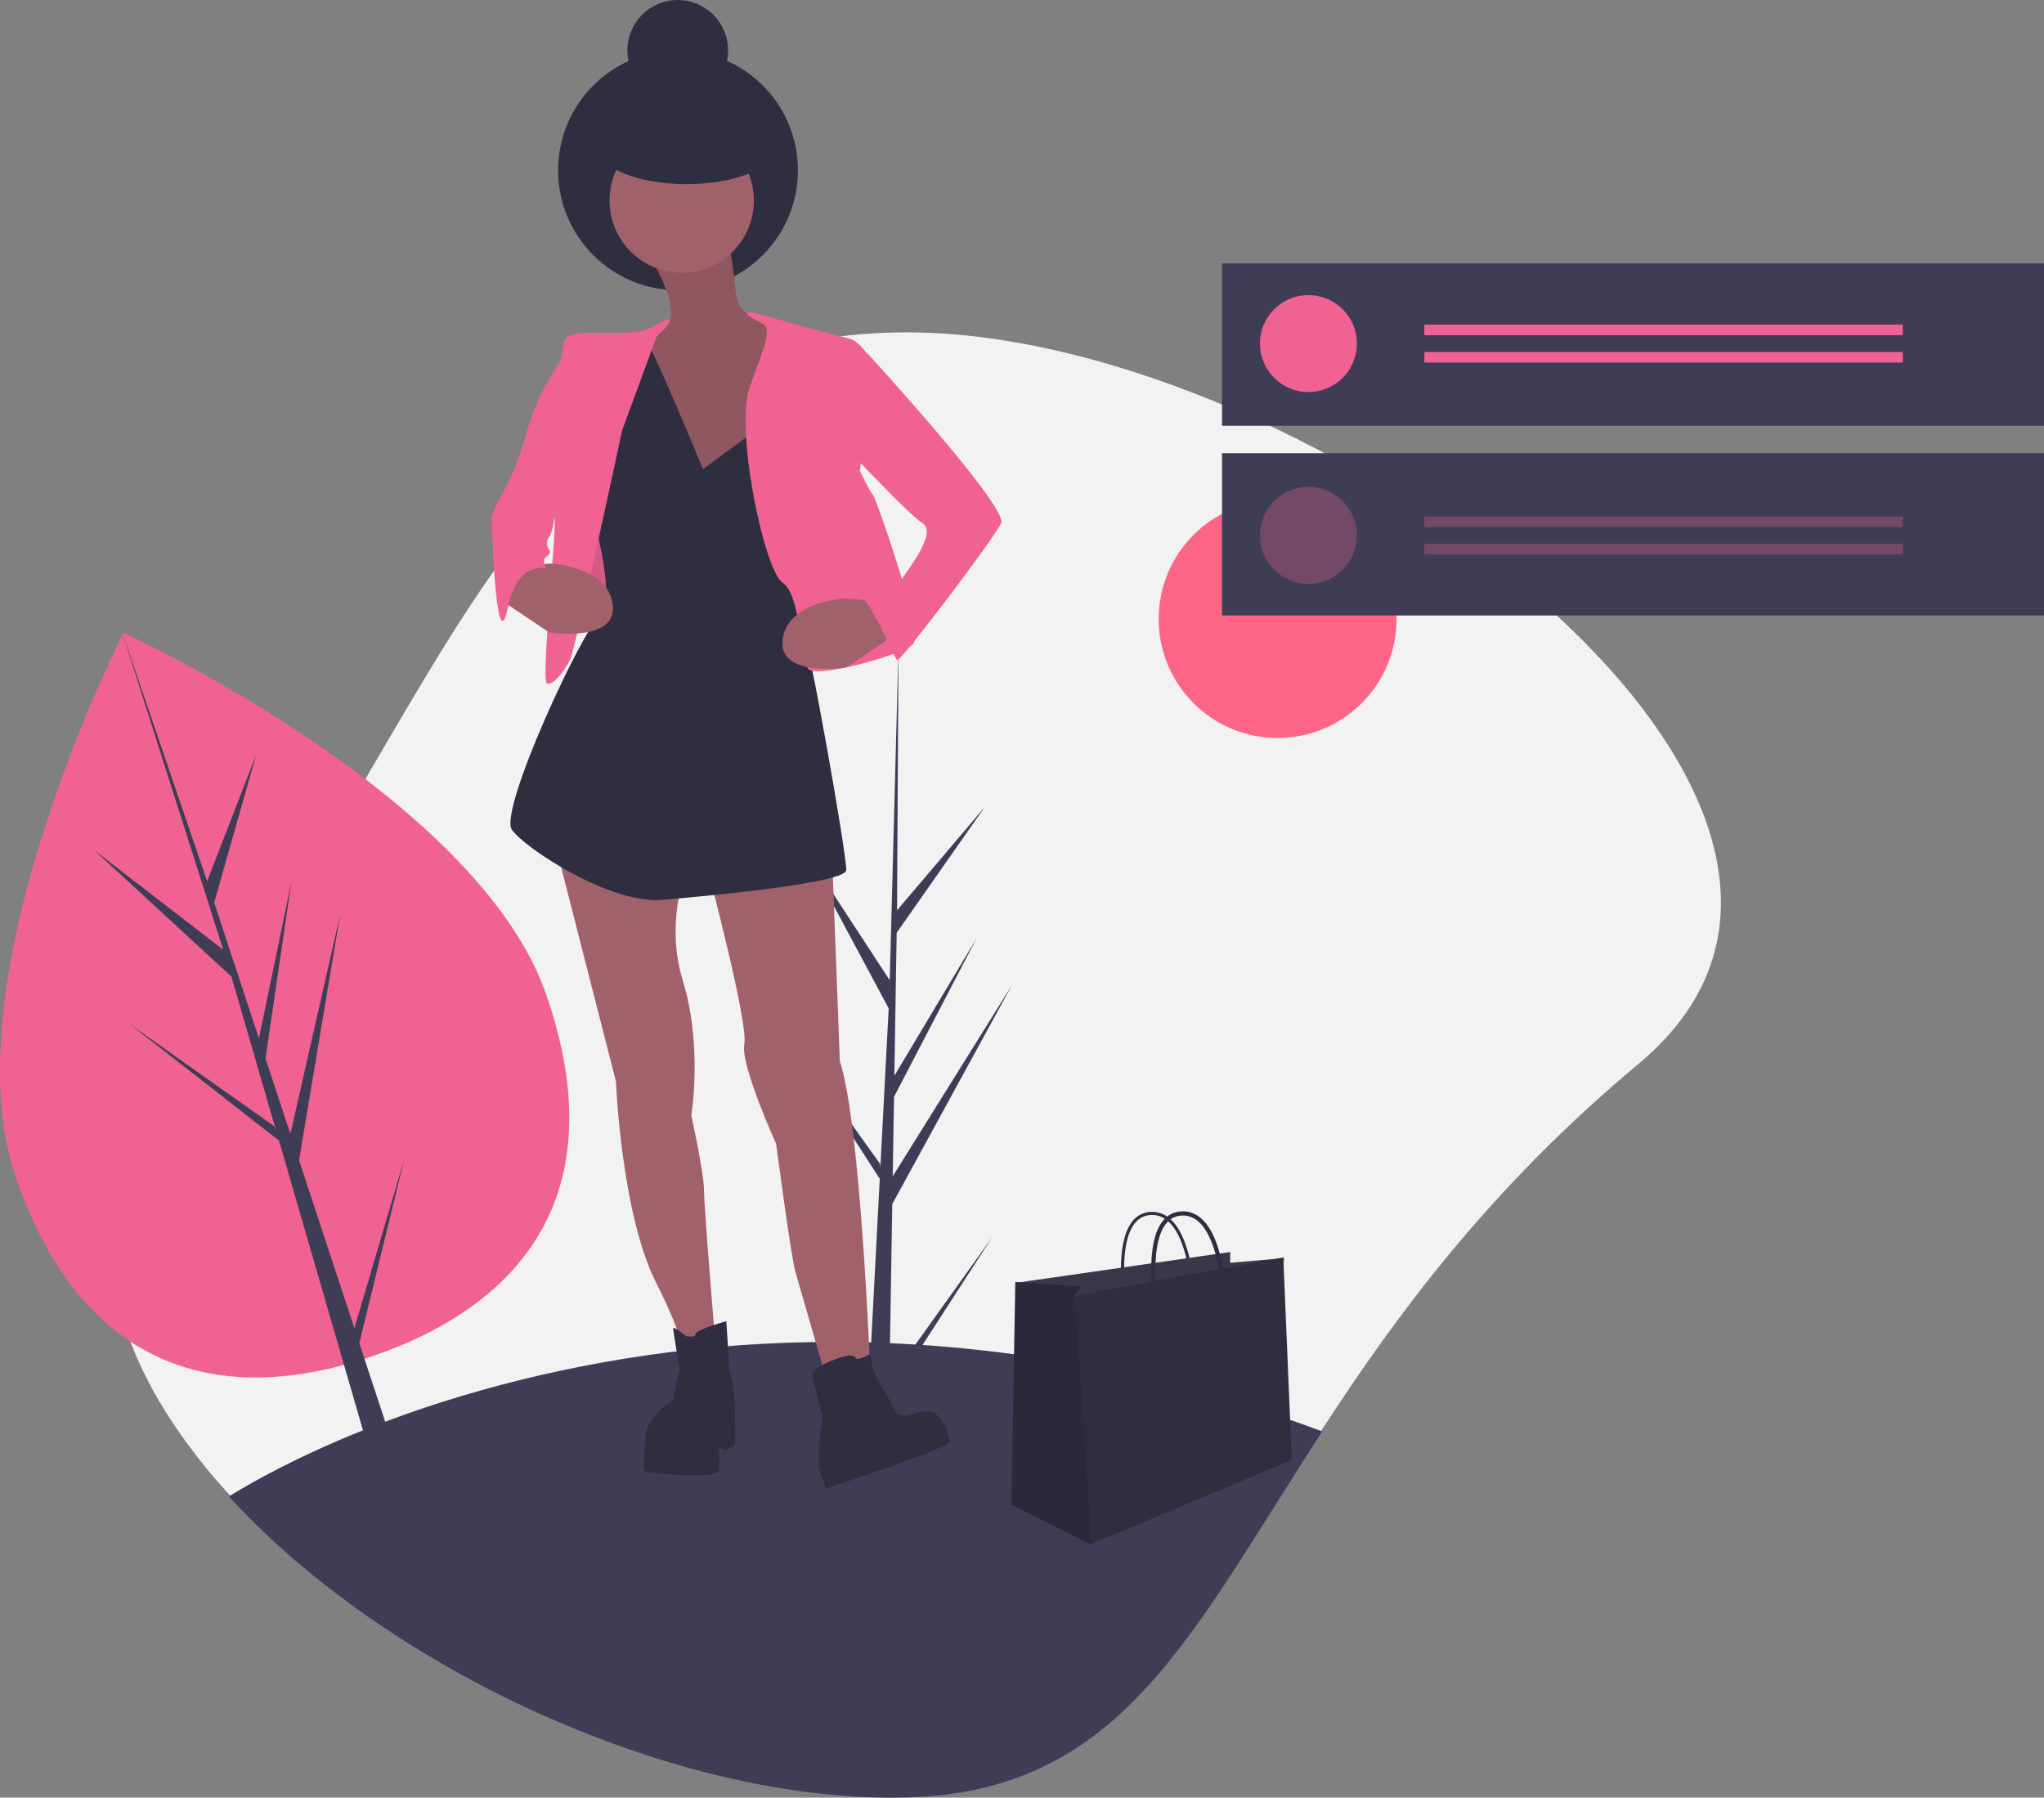 <svg id="eb3a4a93-056e-488a-be53-b20ba157a3d0" data-name="Layer 1" xmlns="http://www.w3.org/2000/svg" width="969.794" height="852.859" viewBox="0 0 969.794 852.859"><rect x="0" y="0" width="969.794" height="852.859" fill="#808080" stroke="none"/><title>wishlist</title><path d="M892.556,528.268C821.645,587.428,777.312,648.011,742.433,701.654c-62.879,96.677-95.077,170.84-196.898,173.635-108.667,2.982-246.156-59.929-321.856-142.819-57.778-63.243-79.576-138.102-25.164-204.202C324.232,375.538,353.884,181.248,545.535,181.248S1039.728,405.502,892.556,528.268Z" transform="translate(-115.103 -23.571)" fill="#f2f2f2"/><circle cx="606.173" cy="293.692" r="56.433" fill="#ff6584"/><path d="M374.18,495.199c32.904,94.676-11.89,147.294-81.319,171.424S155.66,677.256,122.756,582.58s50.949-258.809,50.949-258.809S341.276,400.523,374.18,495.199Z" transform="translate(-115.103 -23.571)" fill="#f06292 "/><polygon points="168.145 630.161 141.895 550.479 161.408 433.831 137.777 537.979 125.973 502.15 138.253 418.396 122.85 492.669 122.85 492.669 101.621 428.23 121.542 358.025 98.283 418.097 58.098 300.376 108.069 457.339 106.175 450.805 44.583 403.239 109.811 463.347 130.936 536.212 130.165 534.351 61.309 485.699 132.356 541.111 134.998 550.223 134.961 550.387 135.255 551.108 188.852 735.974 201.55 731.56 170.481 637.25 191.797 549.935 168.145 630.161" fill="#3f3d56"/><polygon points="421.981 655.128 423.343 571.244 480.069 467.467 423.557 558.085 424.17 520.367 463.265 445.286 424.332 510.386 424.332 510.386 425.434 442.549 467.298 382.775 425.607 431.882 426.296 307.493 421.969 472.161 422.324 465.368 379.761 400.218 421.642 478.408 417.676 554.171 417.558 552.16 368.49 483.599 417.409 559.264 416.913 568.738 416.824 568.881 416.865 569.659 406.803 761.874 420.247 761.874 421.859 662.591 470.659 587.112 421.981 655.128" fill="#3f3d56"/><path d="M742.433,702.693c-62.879,96.677-95.077,170.84-196.898,173.635-108.667,2.982-246.156-59.929-321.856-142.819,59.461-36.323,163.692-73.29,286.531-73.29C597.453,660.219,679.138,678.869,742.433,702.693Z" transform="translate(-115.103 -23.571)" fill="#3f3d56"/><path d="M406.46,315.522s11.28,8.066,16.474-7.518S426.052,291.38,426.052,291.38h-12.468Z" transform="translate(-115.103 -23.571)" fill="#f06292 "/><path d="M406.46,315.522s11.28,8.066,16.474-7.518S426.052,291.38,426.052,291.38h-12.468Z" transform="translate(-115.103 -23.571)" opacity="0.1"/><circle cx="321.691" cy="80.809" r="56.893" fill="#2f2e41"/><polygon points="273.105 250.734 270.587 295.544 306.334 296.551 300.293 227.574 278.643 226.567 273.105 250.734" fill="#f06292 "/><polygon points="273.105 250.734 270.587 295.544 306.334 296.551 300.293 227.574 278.643 226.567 273.105 250.734" opacity="0.1"/><path d="M379.145,426.356l28.195,110.263s2.517,62.935,19.132,95.662,14.098,41.789,14.098,41.789l14.601-5.538s-6.042-71.494-6.042-80.054S443.087,552.73,443.087,552.73s5.538-32.726-4.028-63.942,4.028-58.907,4.028-58.907Z" transform="translate(-115.103 -23.571)" fill="#a0616a"/><path d="M451.646,438.943s18.629,70.488,16.615,80.054S483.366,566.324,483.366,566.324s7.049,53.369,9.063,60.418S508.54,682.628,508.54,682.628l19.636-4.028s-4.531-121.339-14.601-151.548l-3.524-93.144Z" transform="translate(-115.103 -23.571)" fill="#a0616a"/><path d="M440.57,657.454s-6.042-5.035-6.042-3.524,3.021,19.132,3.021,19.132-2.517,10.07-3.021,14.601c0,0-12.587,7.552-13.091,17.118s-2.014,16.615,0,17.118,34.237,4.028,34.74-1.007a57.816,57.816,0,0,0,0-10.07h2.014v1.007s5.035-1.51,5.538-3.021,0-19.132,0-19.132a63.749,63.749,0,0,0-2.517-16.111l-1.51-23.16s-14.601,4.028-14.601,6.042S440.57,657.454,440.57,657.454Z" transform="translate(-115.103 -23.571)" fill="#2f2e41"/><path d="M521.127,668.027s0-3.021-8.559,0-12.587,6.042-12.084,8.559,5.035,20.139,5.035,20.139-4.028,19.132-1.007,26.181,2.014,7.049,2.014,7.049,60.418-19.636,59.411-22.657-3.524-13.594-10.07-14.098-14.098,5.538-17.118-2.014-6.545-9.566-9.566-18.629c0,0-1.007-7.049-1.51-6.545S522.134,669.034,521.127,668.027Z" transform="translate(-115.103 -23.571)" fill="#2f2e41"/><path d="M423.955,146.42s17.622,27.692,5.035,33.733-13.594,3.524-13.594,3.524l8.056,59.411,25.174,17.118,35.244-34.237,1.007-1.51,3.524-40.782-4.531-8.559s-18.125,2.517-19.636-12.587-3.524-24.671-3.524-24.671Z" transform="translate(-115.103 -23.571)" fill="#a0616a"/><path d="M423.955,146.42s17.622,27.692,5.035,33.733-13.594,3.524-13.594,3.524l8.056,59.411,25.174,17.118,35.244-34.237,1.007-1.51,3.524-40.782-4.531-8.559s-18.125,2.517-19.636-12.587-3.524-24.671-3.524-24.671Z" transform="translate(-115.103 -23.571)" opacity="0.1"/><circle cx="323.453" cy="95.158" r="34.237" fill="#a0616a"/><path d="M448.626,246.109s-26.263-63.823-28.78-63.823-15.585,9.351-15.585,9.351l-7.493,77.632s11.077,40.279,3.021,46.32-48.334,92.641-41.789,101.703,46.824,35.244,70.991,33.23,87.102-8.056,87.606-14.098-18.125-111.773-20.643-113.283,3.524-28.698,3.524-28.698L495.449,190.726l-6.042-14.098-18.125,52.866Z" transform="translate(-115.103 -23.571)" fill="#2f2e41"/><path d="M426.697,183.132c10.345-9.5,6.804-9.936-2.779-4.16-9.065,5.464-37.518-.743-40.745,5.713-4.028,8.056-6.545,82.571-5.035,84.585s-6.545,77.536-3.524,78.543,8.559-6.042,11.077-11.58S410.361,227.481,410.361,227.481Z" transform="translate(-115.103 -23.571)" fill="#f06292 "/><path d="M477.204,177.24c-13.251-6.42-7.816-6.777,4.228-2.997,9.527,2.99,33.087,9.141,36.674,9.938,4.531,1.007,10.573,9.566,10.07,10.573s-5.035,52.362-5.035,52.362,4.531,9.566,6.042,11.077,24.167,65.956,19.132,70.991S501.995,345.799,498.47,340.764s-3.524-35.244-12.084-40.782-22.657-71.998-15.608-92.641C475.522,193.451,482.176,179.649,477.204,177.24Z" transform="translate(-115.103 -23.571)" fill="#f06292 "/><path d="M539.756,324.653l-23.15,15.552s-32.233,5.091-30.219-13.034,29.202-19.636,29.202-19.636l13.594,1.007Z" transform="translate(-115.103 -23.571)" fill="#a0616a"/><path d="M352.46,308.038l23.15,15.552s32.233,5.091,30.219-13.034-29.202-19.636-29.202-19.636l-13.594,1.007Z" transform="translate(-115.103 -23.571)" fill="#a0616a"/><path d="M389.718,184.181a109.775,109.775,0,0,0-24.671,44.306c-7.552,27.188-16.615,35.244-16.615,40.782s1.51,48.334,5.035,48.838,1.51-26.181,20.643-25.174c0,0-2.014-3.524,0-5.035s2.517-2.517,1.51-3.524-1.51-4.531,0-6.042,2.517-9.063,2.517-9.063l4.028-1.51Z" transform="translate(-115.103 -23.571)" fill="#f06292 "/><ellipse cx="325.718" cy="70.235" rx="41.789" ry="17.118" fill="#2f2e41"/><path d="M526.665,191.23s66.963,73.005,63.439,80.557-47.831,65.956-49.341,64.949-13.091-30.209-18.125-30.209c0,0,17.543-3.888,20.351-8.238s16.906-21.971,9.858-26.503-30.209-29.705-31.719-30.712S526.665,191.23,526.665,191.23Z" transform="translate(-115.103 -23.571)" fill="#f06292 "/><circle cx="321.546" cy="23.897" r="23.897" fill="#2f2e41"/><rect x="579.794" y="125" width="390" height="77" fill="#3f3d56"/><rect x="579.794" y="215" width="390" height="77" fill="#3f3d56"/><circle cx="620.794" cy="163" r="23" fill="#f06292 "/><rect x="675.794" y="154" width="227" height="5" fill="#f06292 "/><rect x="675.794" y="167" width="227" height="5" fill="#f06292 "/><circle cx="620.794" cy="254" r="23" fill="#f06292 " opacity="0.3"/><rect x="675.794" y="245" width="227" height="5" fill="#f06292 " opacity="0.3"/><rect x="675.794" y="258" width="227" height="5" fill="#f06292 " opacity="0.3"/><path d="M648.357,643.271c-.202-1.173-4.852-28.853,3.894-40.083a11.486,11.486,0,0,1,8.462-4.616,12.592,12.592,0,0,1,9.643,3.353c10.517,9.39,11.565,34.995,11.605,36.08l-1.46.053c-.01-.26-1.065-26.069-11.119-35.043a11.167,11.167,0,0,0-8.556-2.985,10.077,10.077,0,0,0-7.421,4.056c-8.35,10.721-3.656,38.657-3.607,38.938Z" transform="translate(-115.103 -23.571)" fill="#2f2e41"/><polygon points="485.743 612.999 482.089 608.615 583.666 593.999 583.666 599.115 609.243 596.922 600.474 687.538 497.435 686.076 485.743 612.999" fill="#2f2e41"/><polygon points="485.743 612.999 482.089 608.615 583.666 593.999 583.666 599.115 609.243 596.922 600.474 687.538 497.435 686.076 485.743 612.999" fill="#fff" opacity="0.05"/><polygon points="612.897 692.653 517.955 732.517 517.166 732.846 479.897 713.846 481.724 608.249 513.147 610.442 509.493 614.826 510.282 614.68 608.878 596.557 612.897 692.653" fill="#2f2e41"/><polygon points="517.955 732.517 479.897 713.846 481.724 608.249 513.147 610.442 509.493 614.826 510.282 614.68 509.858 615.192 517.955 732.517" opacity="0.1"/><path d="M663.692,643.147s-7.308-42.385,11.692-43.846,20.462,38.731,20.462,38.731" transform="translate(-115.103 -23.571)" fill="none" stroke="#2f2e41" stroke-miterlimit="10" stroke-width="2"/></svg>